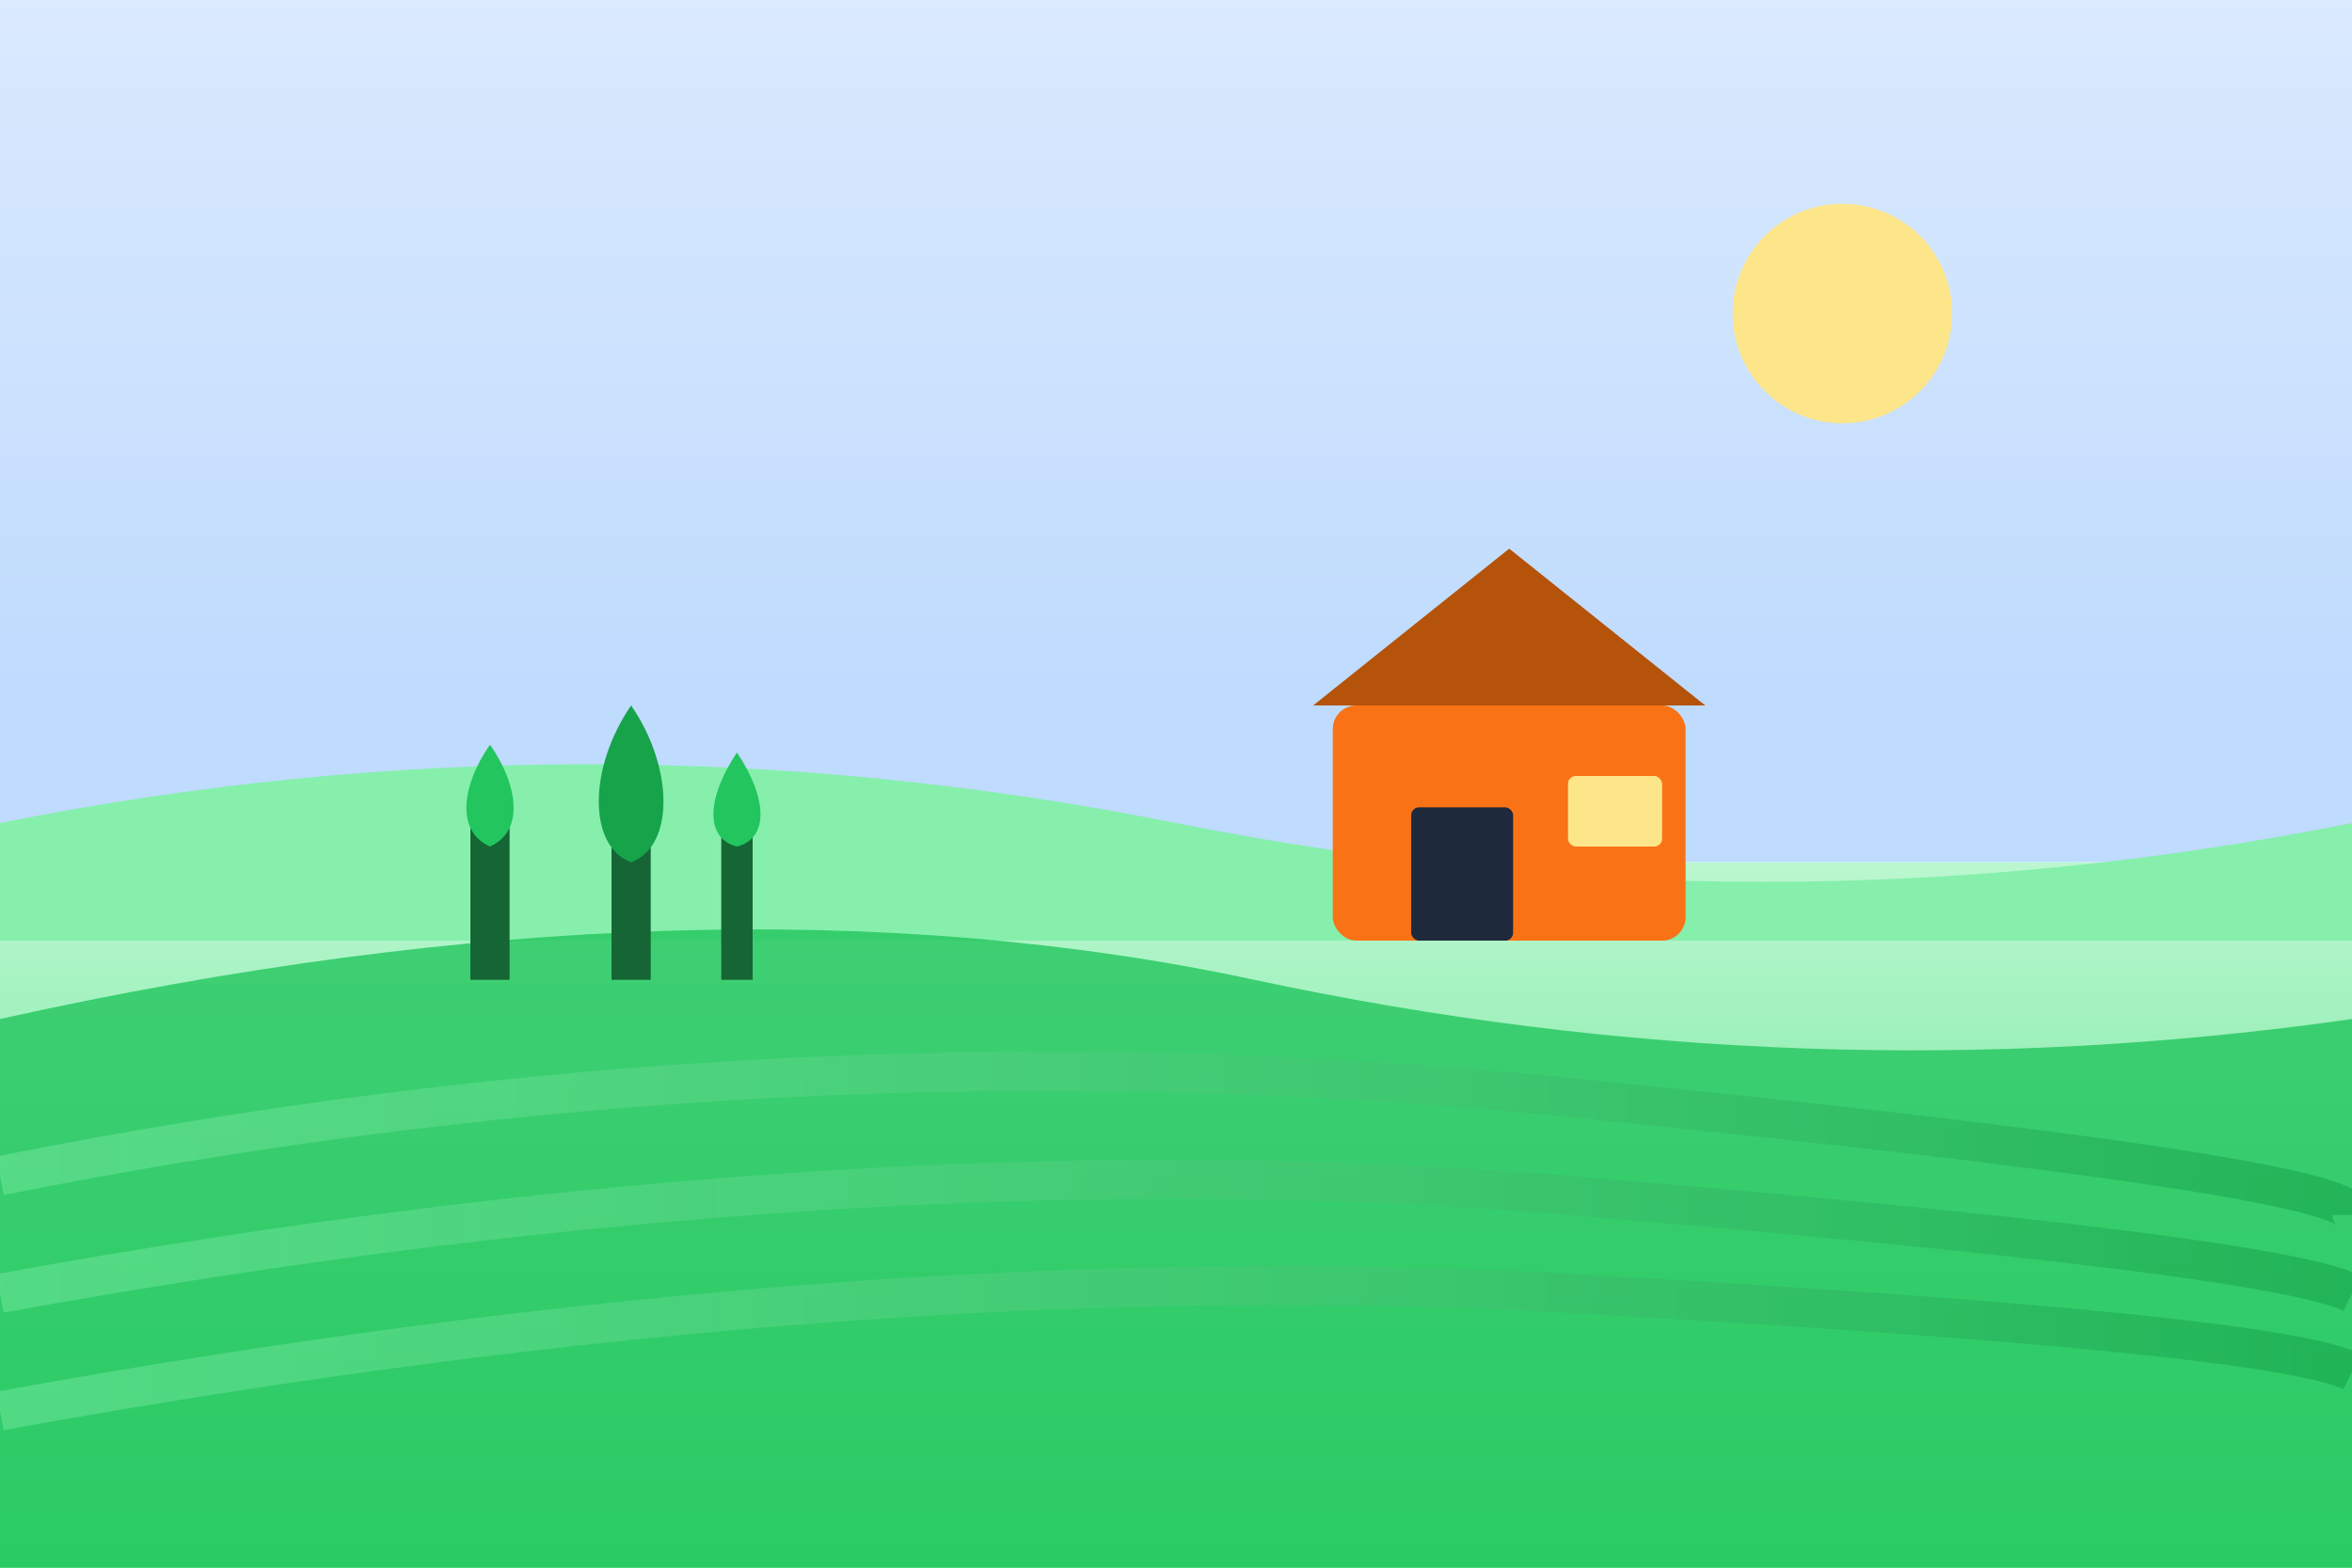 <svg xmlns="http://www.w3.org/2000/svg" viewBox="0 0 600 400" role="img" aria-labelledby="title desc">
  <title id="title">Illustration of fields at Al Noor Farm</title>
  <desc id="desc">Sunrise over gently rolling pasture with a barn and planted rows.</desc>
  <defs>
    <linearGradient id="sky" x1="0" x2="0" y1="0" y2="1">
      <stop offset="0%" stop-color="#dbeafe" />
      <stop offset="80%" stop-color="#bfdbfe" />
    </linearGradient>
    <linearGradient id="field" x1="0" x2="0" y1="0" y2="1">
      <stop offset="0%" stop-color="#bbf7d0" />
      <stop offset="100%" stop-color="#4ade80" />
    </linearGradient>
    <linearGradient id="furrow" x1="0" x2="1" y1="0" y2="0">
      <stop offset="0%" stop-color="#86efac" stop-opacity="0.4" />
      <stop offset="100%" stop-color="#16a34a" stop-opacity="0.6" />
    </linearGradient>
  </defs>
  <rect width="600" height="220" fill="url(#sky)" />
  <rect y="220" width="600" height="180" fill="url(#field)" />
  <circle cx="470" cy="80" r="28" fill="#fde68a" />
  <path d="M0 210 Q150 180 300 210 T600 210 V240 H0 Z" fill="#86efac" />
  <path d="M0 260 Q180 220 320 250 T600 260 V400 H0 Z" fill="#22c55e" opacity="0.8" />
  <g fill="none" stroke="url(#furrow)" stroke-width="10">
    <path d="M0 300 Q200 260 400 280 T600 310" />
    <path d="M0 330 Q220 290 400 305 T600 330" />
    <path d="M0 360 Q220 320 400 330 T600 350" />
  </g>
  <g transform="translate(340 180)">
    <rect x="0" y="0" width="90" height="60" fill="#f97316" rx="6" />
    <polygon points="-5,0 45,-40 95,0" fill="#b45309" />
    <rect x="20" y="26" width="26" height="34" fill="#1e293b" rx="2" />
    <rect x="60" y="18" width="24" height="18" fill="#fde68a" rx="2" />
  </g>
  <g transform="translate(120 180)">
    <rect x="0" y="24" width="10" height="46" fill="#166534" />
    <path d="M5 10 C-2 20 -4 32 5 36 C14 32 12 20 5 10 Z" fill="#22c55e" />
    <rect x="36" y="16" width="10" height="54" fill="#166534" />
    <path d="M41 0 C30 16 30 36 41 40 C52 36 52 16 41 0 Z" fill="#16a34a" />
    <rect x="64" y="28" width="8" height="42" fill="#166534" />
    <path d="M68 12 C60 24 60 34 68 36 C76 34 76 24 68 12 Z" fill="#22c55e" />
  </g>
</svg>
